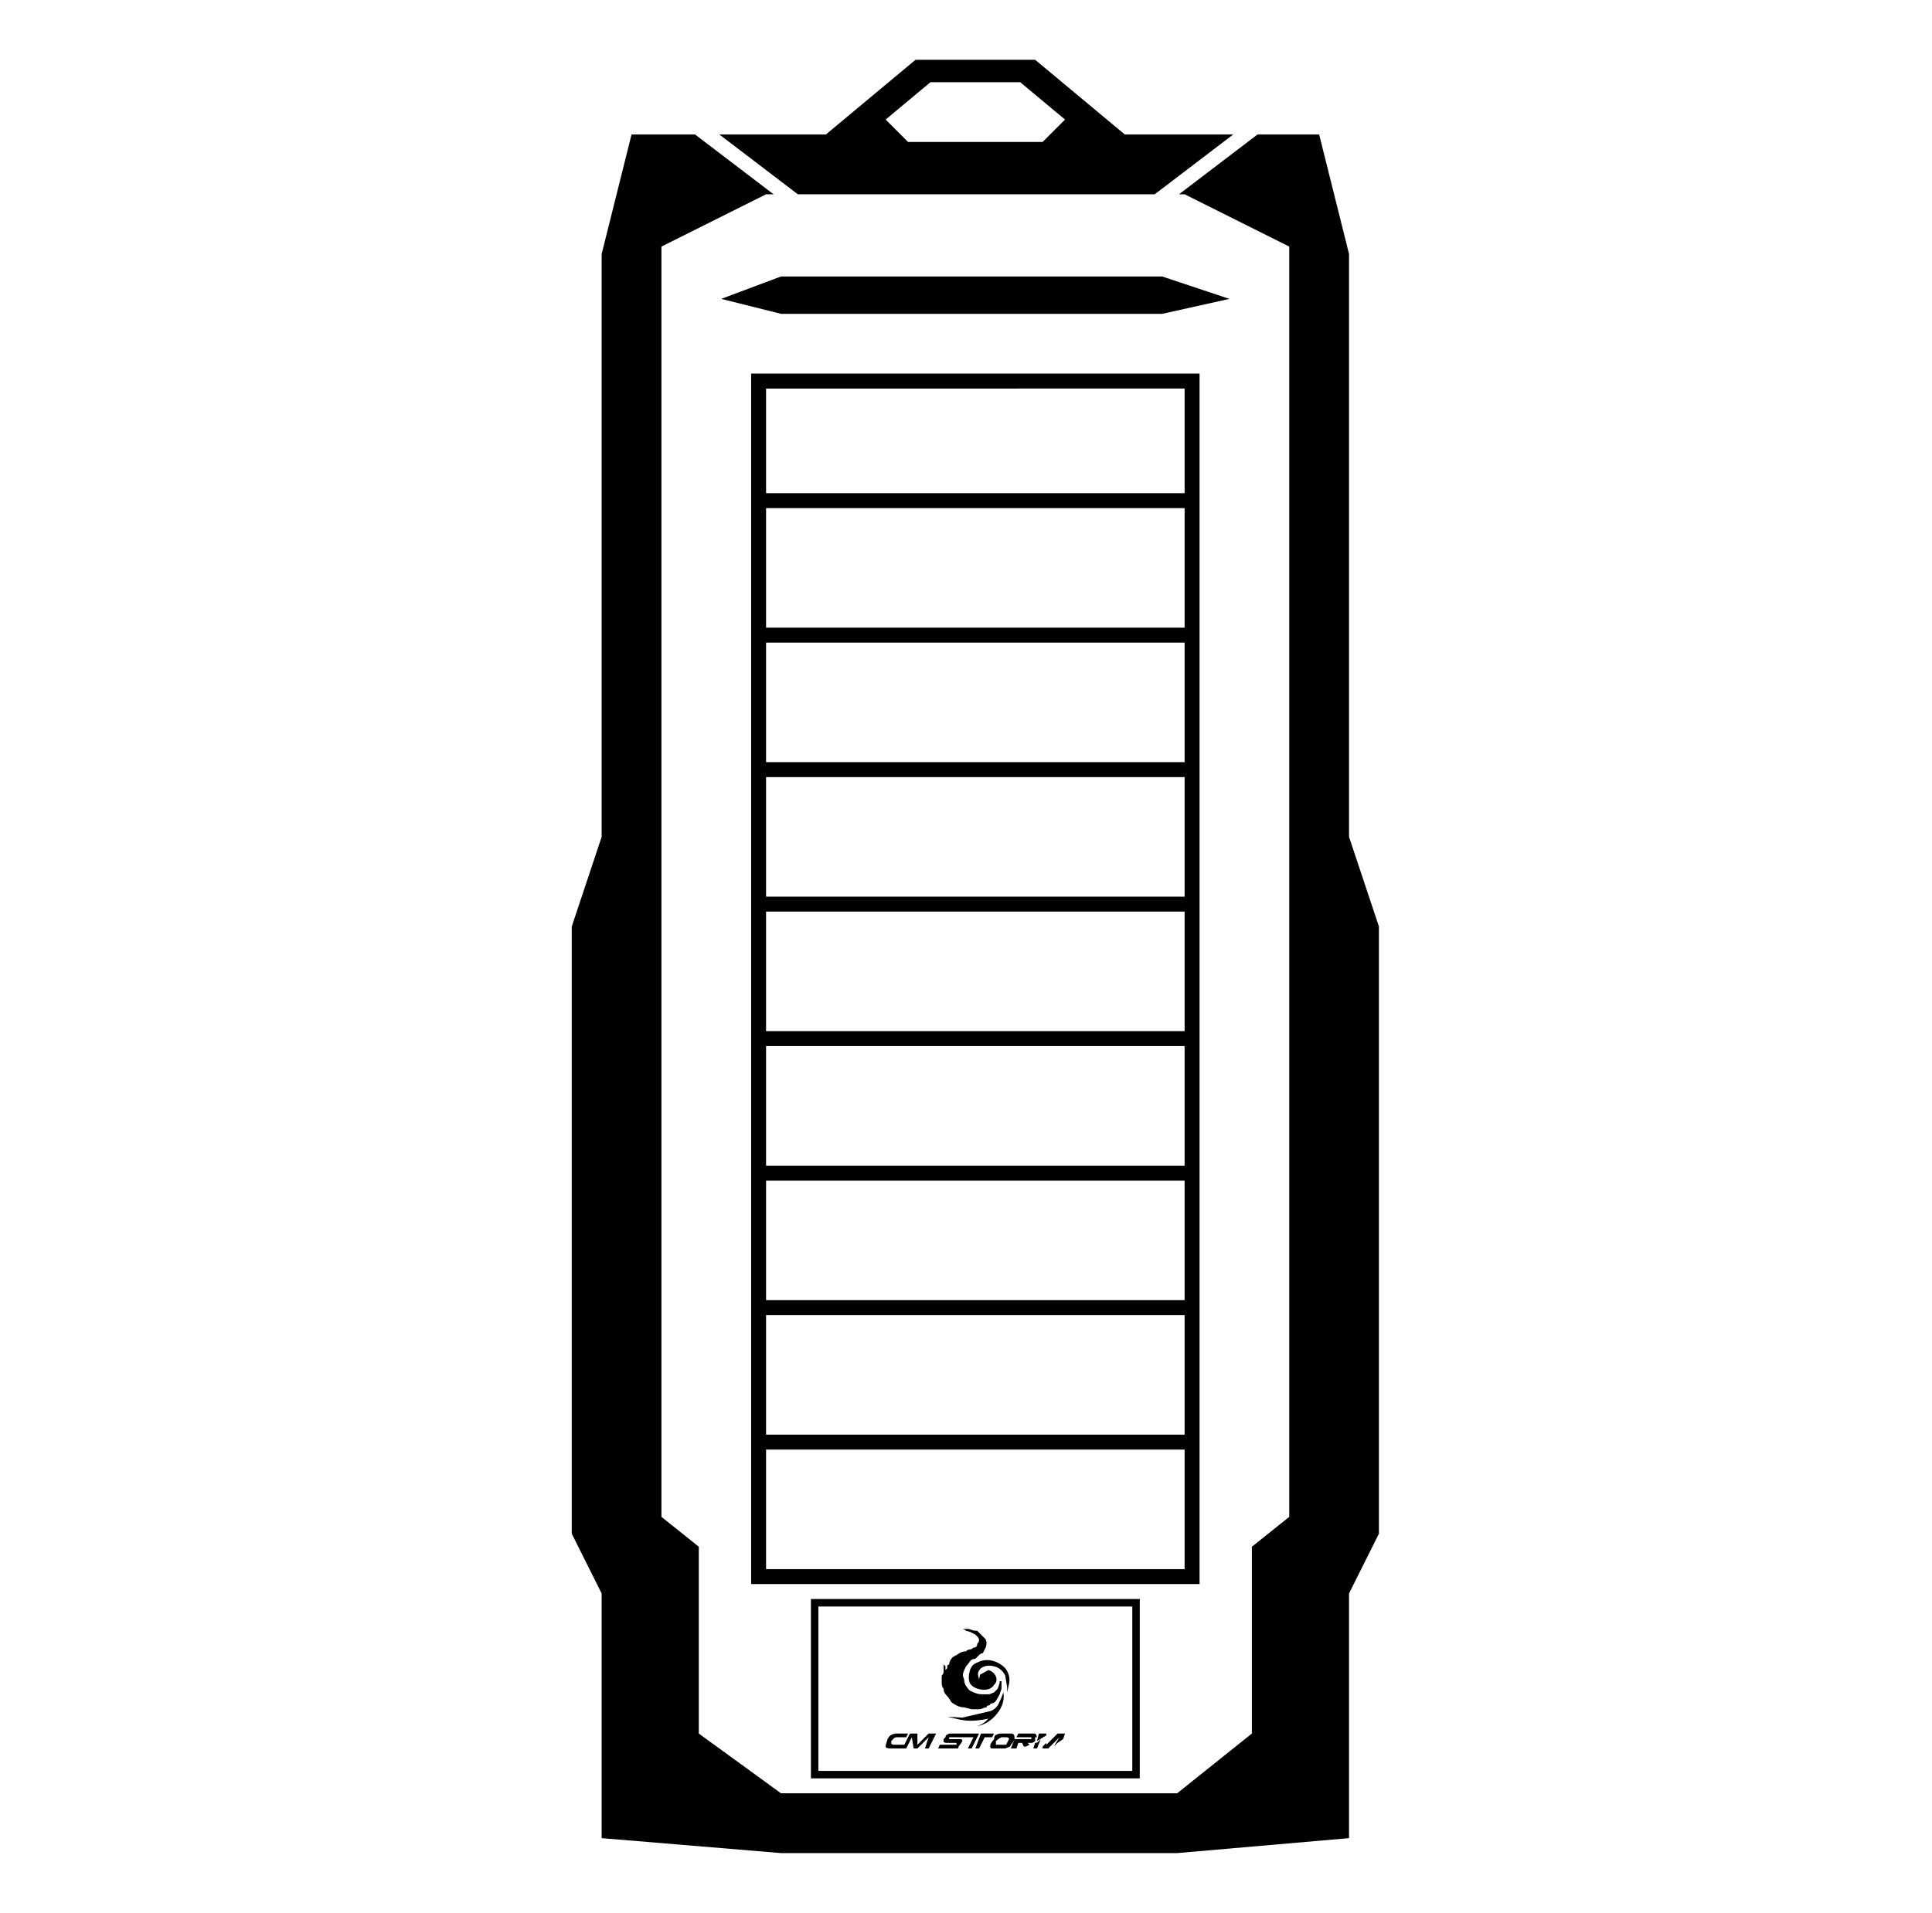 <svg viewBox="-10 0 1034 1024"><path fill="currentColor" d="m362 72 42 32h-4l-56 28v680l20 16v100l44 32h212l40-32V828l20-16V132l-56-28h-3l42-32h33l16 64v312l16 48v325l-16 32v131l-92 8H408l-96-8V853l-16-32V496l16-48V136l16-64h34zm238 784v96H424v-96h176zm-4 4H428v88h168v-88zm-65 68q1 0 1.5.5t.5 2.5q-1 2-1.5 2.5l-.5.5-.5 1-2.5 1h-7q-1 0-1-1v-1l.5-1 1.5-2q0-2 1.5-2.5l1.5-.5h6zm-40 0-4 8h-2l2-6-6 6h-2l-1-6-3 6h-8q-3 0-3-1t1-4q1-2 2.5-2.5l1.5-.5h7l-1 2h-5q-1 0-1.5.5L467 932v1.5l1 .5h6l3-6h4v6l6-6h4zm56 3-2 5h-2l1-3q1 0 1.5-.5zm13-3-1 3-3 2-2 2 3-5-6 6h-3v-1l1-1 1-1v1l6-6h4zm-38 0-1 2h-4l-3 6h-2l3-8h7zm22 0 .5.5.5 1.5h-1v2q-1 1-2 1h-2l1 1-2 1h-1l-1-2h-2l-1 3h-3l2-5h9v-1h-8l1-2h9zm-30 0-4 8h-2l3-6h-13v1h-.5 5.5q2 0 2 .5v.5l-.5 1-1.5 2q0 1-.5 1H492l1-2h9q0-1-.5-1H496l-1-.5V931l1-1q0-1 1-1.5l1-.5h16zm9 4v2h5.5l.5-1 .5-1 .5-1v-.5l-1-.5h-3l-1 .5-2 1.5zm27-4v1l-5 3 1-4h4zm-23-22q1 6-3.5 11.5T513 924q3-1 4.5-2.5l1.5-1.5q-9 2-15.5.5L497 919l8 .5 15-3.5q3-1 4.5-4t2.5-6zm-19-34q1 0 2 .5t3 .5l1.5 1.5 1.5 1.5 1.5 1.5.5 1.5q0 2-.5 3l-1.5 3q-1 0-2 1l-2 2q-2 0-3 1.5t-2 2.5q-1 2-1.5 3.5t.5 3.5q0 2 1 3.5t2 2.5q2 1 3.5 1.5t3.5.5h3.5l2.5-1 2-2 1-3v-1h1v4l-.5 1.5-.5 1.5q-1 2-2 3.5t-3 1.5q0 1-1 1t-1 1q-1 0-2 .5t-2 .5h-4l-4-1q-2 0-4-1t-3-2q-1-2-2.5-3.5T495 904q-1-1-1-3v-4q1-1 1-2v-5 1l.5.5.5.5v3-1l.5-.5.5-.5v-1.5l1-.5q0-1 .5-2t1.5-2q2-1 3.5-2t3.5-1q1-1 2-1t2-1q1 0 1.5-.5t.5-1.5q1-1 1-2t-1-2l-1-1-2-1-1-.5-2-.5q-1-1-2-1h-2 5zm20 21q3 4 2 8.5l-1 4.5v-3l-1-6q-2-4-6-5t-7 1q-2 2-1.5 4l.5 2 .5-2.5 4.5-2.5q3 1 4 3.5t-1 4.5q-2 3-6.5 2.5T509 901q-1-3 0-6.5t4-4.5q4-2 8-1t7 4zm104-693v648H392V200h240zm-8 576H400v64h224v-64zm0-72H400v64h224v-64zm0-72H400v64h224v-64zm0-72H400v64h224v-64zm0-72H400v64h224v-64zm0-72H400v64h224v-64zm0-72H400v64h224v-64zm0-72H400v64h224v-64zm0-64H400v56h224v-56zm-12-60 36 12-36 8H408l-32-8 32-12h204zM544 32l48 40h58l-42 32H417l-42-32h57l48-40h64zm-8 12h-48l-24 20 12 12h72l12-12z"/></svg>
